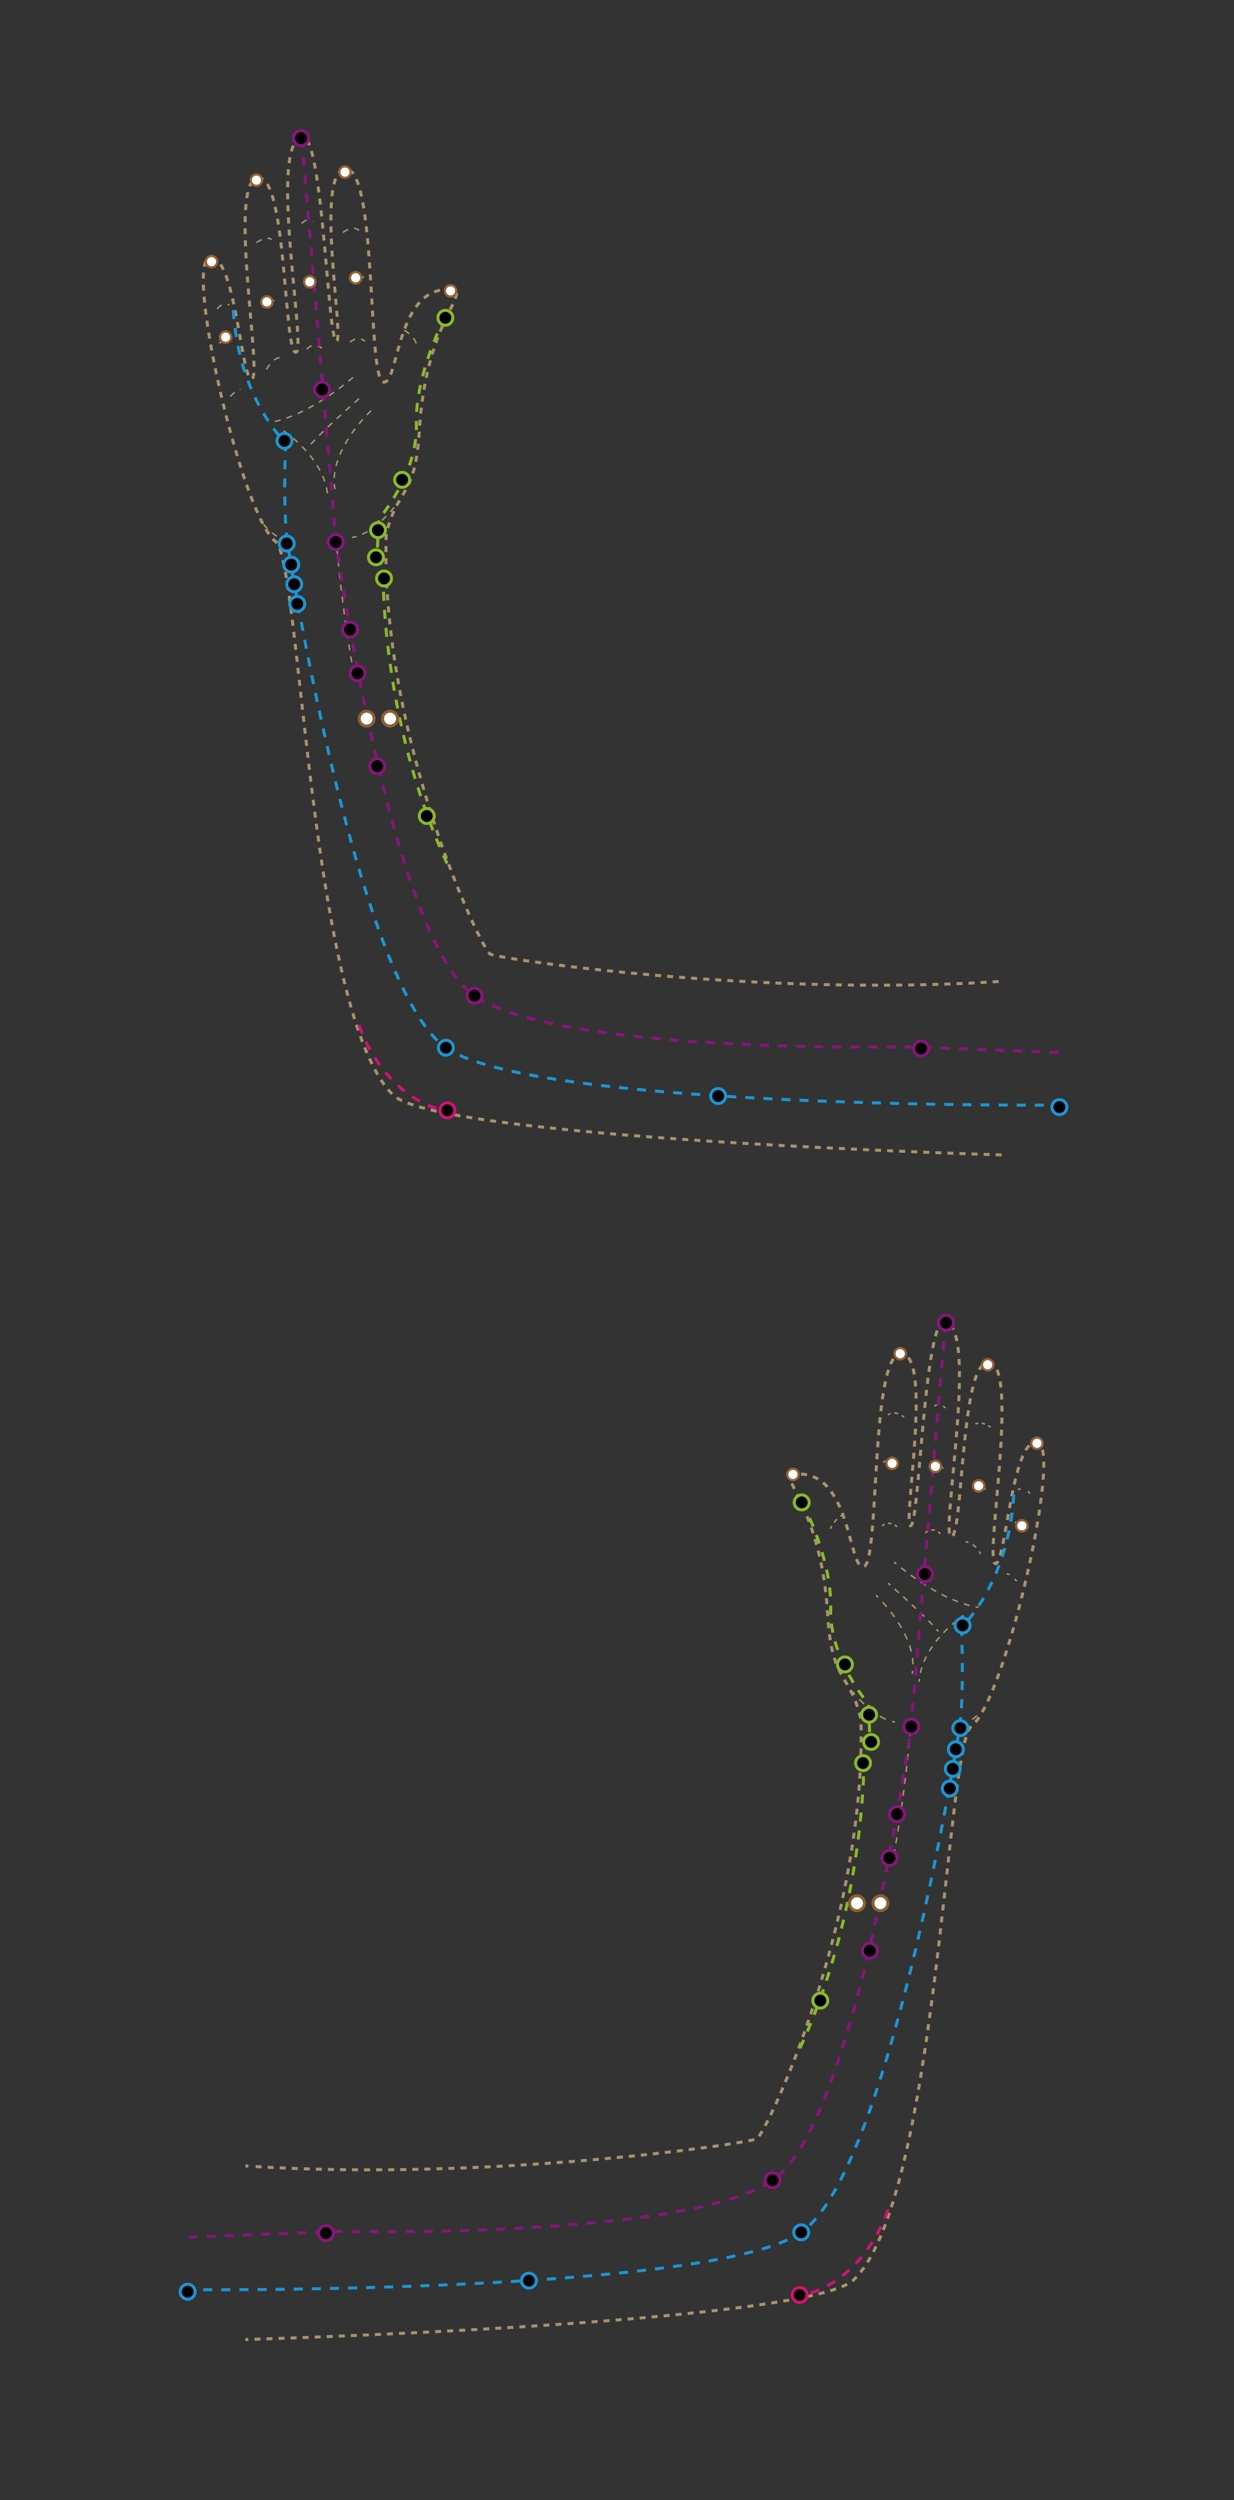 <?xml version="1.0" encoding="utf-8"?>
<!-- Generator: Adobe Illustrator 16.0.0, SVG Export Plug-In . SVG Version: 6.00 Build 0)  -->
<!DOCTYPE svg PUBLIC "-//W3C//DTD SVG 1.1//EN" "http://www.w3.org/Graphics/SVG/1.1/DTD/svg11.dtd">
<svg version="1.1" xmlns="http://www.w3.org/2000/svg" xmlns:xlink="http://www.w3.org/1999/xlink" x="0px" y="0px" width="409px"
	 height="828px" viewBox="0 0 409 828" enable-background="new 0 0 409 828" xml:space="preserve">
<rect x="0" y="0" width="409" height="828" fill="#333333" stroke="none"/>
<g id="svg-youshouxin">
	<g id="all">
		<g id="shenti">
			<path fill="none" stroke="#A8936C" stroke-miterlimit="10" stroke-dasharray="2" d="M332,382.5c0,0-183.666-5.167-201.333-19.5
				c-27.833-25.667-31-176.333-39.167-183.5C80,171,61,86.333,69.5,85.5c8.5-2.167,10.5,41.167,14,40s-8.167-65.833,2-66.5
				C95,57.333,94,116,98,116.667s-9.667-71,2.5-71.167c6.5,0.167,8.167,67.5,11,67.5s-7.5-56.333,3-57s7.167,69,12.5,70.5
				c5.334,1.5,4-33.167,23.5-30.5c4.167,2-9.5,12-11.5,46.5c-1.334,22.833-7.334,18.833-11,34.5c-2,66.333,31.333,137.333,34.5,139
				s90.167,14.333,169.5,9"/>
			<path fill="none" stroke="#A8936C" stroke-width="0.5" stroke-miterlimit="10" stroke-dasharray="2" d="M117,125
				c0,0-14.667,13-28,15"/>
			<path fill="none" stroke="#A8936C" stroke-width="0.5" stroke-miterlimit="10" stroke-dasharray="2" d="M119,132
				c0,0-13.667,12-16.667,16"/>
			<path fill="none" stroke="#A8936C" stroke-width="0.5" stroke-miterlimit="10" stroke-dasharray="2" d="M123,136
				c0,0-14.333,13.333-12,26"/>
			<path fill="none" stroke="#A8936C" stroke-width="0.5" stroke-miterlimit="10" stroke-dasharray="2" d="M94,142.667
				c0,0,14,9.333,14.667,22"/>
			<path fill="none" stroke="#A8936C" stroke-width="0.5" stroke-miterlimit="10" stroke-dasharray="2" d="M130.667,168
				c0,0-7,9-14,10"/>
			<path fill="none" stroke="#A8936C" stroke-width="0.5" stroke-miterlimit="10" stroke-dasharray="2" d="M87.333,173.667
				c0,0,5.333,6.333,10.333,6"/>
			<path fill="none" stroke="#A8936C" stroke-width="0.5" stroke-miterlimit="10" stroke-dasharray="2" d="M134,109.333
				c0,0,3.666,2.333,4,4.667"/>
			<path fill="none" stroke="#A8936C" stroke-width="0.5" stroke-miterlimit="10" stroke-dasharray="2" d="M115.667,92.333
				c0,0,3.667-1.667,5-0.333"/>
			<path fill="none" stroke="#A8936C" stroke-width="0.5" stroke-miterlimit="10" stroke-dasharray="2" d="M113.667,77
				c0,0,3.333-2.667,5.333-0.667"/>
			<path fill="none" stroke="#A8936C" stroke-width="0.5" stroke-miterlimit="10" stroke-dasharray="2" d="M116,113.333
				c0,0,2.333-2.333,5-0.333"/>
			<path fill="none" stroke="#A8936C" stroke-width="0.5" stroke-miterlimit="10" stroke-dasharray="2" d="M101.667,115.667
				c0,0,2-2.667,5-0.333"/>
			<path fill="none" stroke="#A8936C" stroke-width="0.5" stroke-miterlimit="10" stroke-dasharray="2" d="M100.667,94c0,0,2-2,4-1"
				/>
			<path fill="none" stroke="#A8936C" stroke-width="0.5" stroke-miterlimit="10" stroke-dasharray="2" d="M100,74
				c0,0,1.667-2,3.667-0.667"/>
			<path fill="none" stroke="#A8936C" stroke-width="0.5" stroke-miterlimit="10" stroke-dasharray="2" d="M85,80.333
				c0,0,3.333-2.333,5-1"/>
			<path fill="none" stroke="#A8936C" stroke-width="0.5" stroke-miterlimit="10" stroke-dasharray="2" d="M86.667,101
				c0,0,2.333-2,4.333-1.333"/>
			<path fill="none" stroke="#A8936C" stroke-width="0.5" stroke-miterlimit="10" stroke-dasharray="2" d="M88.333,122.333
				c0,0,2-4,5-4"/>
			<path fill="none" stroke="#A8936C" stroke-width="0.5" stroke-miterlimit="10" stroke-dasharray="2" d="M72,102.333
				c0,0,1.333-2.333,4-1.333"/>
			<path fill="none" stroke="#A8936C" stroke-width="0.5" stroke-miterlimit="10" stroke-dasharray="2" d="M72.667,113.667
				c0,0,3.333-2.334,4.333-1.667"/>
			<path fill="none" stroke="#A8936C" stroke-width="0.5" stroke-miterlimit="10" stroke-dasharray="2" d="M76.333,131.333
				c0,0,2.333-2.667,3.333-2.333"/>
			<path fill="none" stroke="#A8936C" stroke-width="0.5" stroke-miterlimit="10" stroke-dasharray="2" d="M111.667,181.666
				c0,0,2,23.334,6,43.334"/>
		</g>
		<g id="jingluo">
			<path id="Pericardium-2_1_" fill="none" stroke="#88157B" stroke-miterlimit="10" stroke-dasharray="3,3" d="M100,46
				l11.333,133.333c0,0,18,130,45.333,150S300,346.667,300,346.667l53.333,2"/>
			<path id="Heart-2_1_" fill="none" stroke="#1B96D4" stroke-miterlimit="10" stroke-dasharray="3,3" d="M77.333,102.667
				c1.667,29.333,17.333,44,17.333,44S93.667,169,95.333,180s23.834,145.834,52,166.667S351.333,366,351.333,366"/>
			<path id="Lung-2_1_" fill="none" stroke="#89BA28" stroke-miterlimit="10" stroke-dasharray="3,3" d="M147.5,105
				c0,0-10,19-9.5,35.5S125.5,172,125.5,172l-0.5,12l2,5.5c0,0-1,48.499,21.334,96.832"/>
			<path id="SmallIntestine-2_1_" fill="none" stroke="#D31176" stroke-miterlimit="10" stroke-dasharray="3,3" d="M119,339.5
				c0,0,8,26,32,29"/>
		</g>
		<g id="xuewei">
			<circle id="HT8-2" stroke="#1B96D4" stroke-miterlimit="10" cx="94.28" cy="146" r="2.469"/>
			<circle id="HT7-2" stroke="#1B96D4" stroke-miterlimit="10" cx="95.03" cy="180" r="2.469"/>
			<circle id="HT6-2" stroke="#1B96D4" stroke-miterlimit="10" cx="96.53" cy="187" r="2.469"/>
			<circle id="HT5-2" stroke="#1B96D4" stroke-miterlimit="10" cx="97.53" cy="193.5" r="2.469"/>
			<circle id="HT4-2" stroke="#1B96D4" stroke-miterlimit="10" cx="98.53" cy="200" r="2.469"/>
			<circle id="HT3-2" stroke="#1B96D4" stroke-miterlimit="10" cx="147.78" cy="347" r="2.469"/>
			<circle id="HT2-2" stroke="#1B96D4" stroke-miterlimit="10" cx="238.03" cy="363" r="2.469"/>
			<circle id="HT1-2" stroke="#1B96D4" stroke-miterlimit="10" cx="351.137" cy="366.667" r="2.469"/>
			<circle id="PC9-2" stroke="#88157B" stroke-miterlimit="10" cx="99.78" cy="45.75" r="2.469"/>
			<circle id="EX-UE11-8" stroke="#88157B" stroke-miterlimit="10" cx="99.78" cy="45.75" r="2.469"/>
			<circle id="PC8-2" stroke="#88157B" stroke-miterlimit="10" cx="106.78" cy="129" r="2.469"/>
			<circle id="PC7-2" stroke="#88157B" stroke-miterlimit="10" cx="111.28" cy="179.5" r="2.469"/>
			<circle id="PC6-2" stroke="#88157B" stroke-miterlimit="10" cx="116.03" cy="208.5" r="2.469"/>
			<circle id="PC5-2" stroke="#88157B" stroke-miterlimit="10" cx="118.53" cy="223" r="2.469"/>
			<circle id="PC4-2" stroke="#88157B" stroke-miterlimit="10" cx="125.03" cy="253.75" r="2.469"/>
			<circle id="PC3-2" stroke="#88157B" stroke-miterlimit="10" cx="157.28" cy="329.75" r="2.469"/>
			<circle id="PC2-2" stroke="#88157B" stroke-miterlimit="10" cx="305.28" cy="347.25" r="2.469"/>
			<circle id="LU11-2" stroke="#89BA28" stroke-miterlimit="10" cx="147.614" cy="105.25" r="2.469"/>
			<circle id="LU10-2" stroke="#89BA28" stroke-miterlimit="10" cx="133.281" cy="158.917" r="2.469"/>
			<circle id="LU9-2" stroke="#89BA28" stroke-miterlimit="10" cx="125.281" cy="175.583" r="2.469"/>
			<circle id="LU8-2" stroke="#89BA28" stroke-miterlimit="10" cx="124.614" cy="184.583" r="2.469"/>
			<circle id="LU7-2" stroke="#89BA28" stroke-miterlimit="10" cx="127.281" cy="191.583" r="2.469"/>
			<circle id="LU6-2" stroke="#89BA28" stroke-miterlimit="10" cx="141.449" cy="270.25" r="2.469"/>
			<circle id="SI8-2" stroke="#D31176" stroke-miterlimit="10" cx="148.282" cy="367.75" r="2.469"/>
			<circle id="EX-UE2-3" fill="#FFFFFF" stroke="#8E5E32" stroke-miterlimit="10" cx="121.53" cy="238" r="2.469"/>
			<circle id="EX-UE2-4" fill="#FFFFFF" stroke="#8E5E32" stroke-miterlimit="10" cx="129.28" cy="238" r="2.469"/>
			
				<circle id="EX-UE11-6" fill="#FFFFFF" stroke="#956134" stroke-width="0.75" stroke-miterlimit="10" cx="149.336" cy="96.333" r="1.891"/>
			
				<circle id="EX-UE10-5" fill="#FFFFFF" stroke="#956134" stroke-width="0.75" stroke-miterlimit="10" cx="117.894" cy="92" r="1.891"/>
			
				<circle id="EX-UE11-7" fill="#FFFFFF" stroke="#956134" stroke-width="0.75" stroke-miterlimit="10" cx="114.336" cy="57" r="1.891"/>
			
				<circle id="EX-UE10-6" fill="#FFFFFF" stroke="#956134" stroke-width="0.75" stroke-miterlimit="10" cx="102.669" cy="93.333" r="1.891"/>
			
				<circle id="EX-UE11-9" fill="#FFFFFF" stroke="#956134" stroke-width="0.75" stroke-miterlimit="10" cx="85.003" cy="59.667" r="1.891"/>
			
				<circle id="EX-UE10-7" fill="#FFFFFF" stroke="#956134" stroke-width="0.75" stroke-miterlimit="10" cx="88.446" cy="100" r="1.891"/>
			
				<circle id="EX-UE11-10" fill="#FFFFFF" stroke="#956134" stroke-width="0.75" stroke-miterlimit="10" cx="70.112" cy="86.667" r="1.891"/>
			
				<circle id="EX-UE10-8" fill="#FFFFFF" stroke="#956134" stroke-width="0.75" stroke-miterlimit="10" cx="74.779" cy="111.667" r="1.891"/>
		</g>
	</g>
</g>
<g id="svg-zuoshouxin">
	<g id="all_3_">
		<g id="shenti_3_">
			<g>
				<g>
					<path fill="none" stroke="#A8936C" stroke-miterlimit="10" d="M81.334,774.833c0,0,0.341-0.01,0.995-0.029"/>
					<path fill="none" stroke="#A8936C" stroke-miterlimit="10" stroke-dasharray="1.998,1.998" d="M84.322,774.743
						c23.788-0.742,182.011-6.159,198.345-19.41c27.833-25.667,31-176.333,39.167-183.5c11.5-8.5,30.5-93.167,22-94
						c-8.5-2.167-10.5,41.167-14,40s8.166-65.833-2-66.5c-9.5-1.667-8.5,56.999-12.5,57.667c-4,0.666,9.666-71-2.5-71.167
						c-6.5,0.167-8.167,67.5-11,67.5c-2.834,0,7.5-56.333-3-57s-7.167,69-12.5,70.5c-5.334,1.5-4-33.167-23.5-30.5
						c-4.167,2,9.5,12,11.5,46.5c1.334,22.833,7.334,18.833,11,34.5c2,66.333-31.333,137.333-34.5,139
						c-3.141,1.653-88.709,14.12-167.496,9.131"/>
					<path fill="none" stroke="#A8936C" stroke-miterlimit="10" d="M82.332,717.399c-0.333-0.022-0.665-0.044-0.998-0.066"/>
				</g>
			</g>
			<g>
				<g>
					<path fill="none" stroke="#A8936C" stroke-width="0.5" stroke-miterlimit="10" d="M296.334,517.333
						c0,0,0.266,0.235,0.758,0.647"/>
					<path fill="none" stroke="#A8936C" stroke-width="0.5" stroke-miterlimit="10" stroke-dasharray="2.008,2.008" d="
						M298.645,519.245c4.348,3.452,14.169,10.565,23.713,12.716"/>
					<path fill="none" stroke="#A8936C" stroke-width="0.5" stroke-miterlimit="10" d="M323.35,532.166
						c0.329,0.063,0.657,0.118,0.984,0.167"/>
				</g>
			</g>
			<g>
				<g>
					<path fill="none" stroke="#A8936C" stroke-width="0.5" stroke-miterlimit="10" d="M294.334,524.333c0,0,0.271,0.238,0.747,0.66
						"/>
					<path fill="none" stroke="#A8936C" stroke-width="0.5" stroke-miterlimit="10" stroke-dasharray="1.92,1.92" d="
						M296.514,526.269c3.429,3.065,10.018,9.048,13.223,12.569"/>
					<path fill="none" stroke="#A8936C" stroke-width="0.5" stroke-miterlimit="10" d="M310.372,539.557
						c0.242,0.283,0.453,0.544,0.628,0.776"/>
				</g>
			</g>
			<g>
				<g>
					<path fill="none" stroke="#A8936C" stroke-width="0.5" stroke-miterlimit="10" d="M290.334,528.333
						c0,0,0.263,0.244,0.711,0.698"/>
					<path fill="none" stroke="#A8936C" stroke-width="0.5" stroke-miterlimit="10" stroke-dasharray="2.129,2.129" d="
						M292.505,530.579c3.631,4.014,10.5,12.833,10.066,21.695"/>
					<path fill="none" stroke="#A8936C" stroke-width="0.5" stroke-miterlimit="10" d="M302.482,553.343
						c-0.038,0.33-0.088,0.66-0.148,0.99"/>
				</g>
			</g>
			<g>
				<g>
					<path fill="none" stroke="#A8936C" stroke-width="0.5" stroke-miterlimit="10" d="M319.334,535c0,0-0.299,0.199-0.812,0.579"/>
					<path fill="none" stroke="#A8936C" stroke-width="0.5" stroke-miterlimit="10" stroke-dasharray="1.945,1.945" d="
						M316.991,536.774c-3.73,3.051-10.741,9.79-12.112,18.258"/>
					<path fill="none" stroke="#A8936C" stroke-width="0.5" stroke-miterlimit="10" d="M304.747,556.001
						c-0.035,0.331-0.063,0.664-0.08,0.999"/>
				</g>
			</g>
			<g>
				<g>
					<path fill="none" stroke="#A8936C" stroke-width="0.5" stroke-miterlimit="10" d="M282.667,560.333c0,0,0.225,0.289,0.635,0.77
						"/>
					<path fill="none" stroke="#A8936C" stroke-width="0.5" stroke-miterlimit="10" stroke-dasharray="2.22,2.22" d="
						M284.786,562.751c2.217,2.337,5.915,5.717,9.831,7.074"/>
					<path fill="none" stroke="#A8936C" stroke-width="0.5" stroke-miterlimit="10" d="M295.688,570.143
						c0.326,0.08,0.652,0.144,0.979,0.19"/>
				</g>
			</g>
			<g>
				<g>
					<path fill="none" stroke="#A8936C" stroke-width="0.5" stroke-miterlimit="10" d="M326,566c0,0-0.242,0.288-0.672,0.737"/>
					<path fill="none" stroke="#A8936C" stroke-width="0.5" stroke-miterlimit="10" stroke-dasharray="2.062,2.062" d="
						M323.847,568.169c-1.566,1.399-3.816,3.062-6.161,3.636"/>
					<path fill="none" stroke="#A8936C" stroke-width="0.5" stroke-miterlimit="10" d="M316.666,571.982
						c-0.333,0.032-0.667,0.04-0.999,0.018"/>
				</g>
			</g>
			<g>
				<g>
					<path fill="none" stroke="#A8936C" stroke-width="0.5" stroke-miterlimit="10" d="M279.334,501.666
						c0,0-0.336,0.214-0.813,0.576"/>
					<path fill="none" stroke="#A8936C" stroke-width="0.5" stroke-miterlimit="10" stroke-dasharray="1.431,1.431" d="
						M277.423,503.158c-0.51,0.469-1.028,1.019-1.424,1.606"/>
					<path fill="none" stroke="#A8936C" stroke-width="0.5" stroke-miterlimit="10" d="M275.64,505.383
						c-0.152,0.313-0.26,0.631-0.306,0.95"/>
				</g>
			</g>
			<g>
				<g>
					<path fill="none" stroke="#A8936C" stroke-width="0.5" stroke-miterlimit="10" d="M297.667,484.666
						c0,0-0.376-0.171-0.931-0.359"/>
					<path fill="none" stroke="#A8936C" stroke-width="0.5" stroke-miterlimit="10" stroke-dasharray="1.083,1.083" d="
						M295.696,484.006c-0.524-0.122-1.09-0.207-1.61-0.187"/>
					<path fill="none" stroke="#A8936C" stroke-width="0.5" stroke-miterlimit="10" d="M293.55,483.884
						c-0.345,0.074-0.649,0.216-0.883,0.449"/>
				</g>
			</g>
			<g>
				<g>
					<path fill="none" stroke="#A8936C" stroke-width="0.5" stroke-miterlimit="10" d="M299.667,469.333
						c0,0-0.323-0.259-0.829-0.555"/>
					<path fill="none" stroke="#A8936C" stroke-width="0.5" stroke-miterlimit="10" stroke-dasharray="1.287,1.287" d="
						M297.678,468.222c-0.591-0.218-1.25-0.358-1.887-0.275"/>
					<path fill="none" stroke="#A8936C" stroke-width="0.5" stroke-miterlimit="10" d="M295.161,468.11
						c-0.291,0.119-0.57,0.299-0.827,0.556"/>
				</g>
			</g>
			<g>
				<g>
					<path fill="none" stroke="#A8936C" stroke-width="0.5" stroke-miterlimit="10" d="M297.334,505.666c0,0-0.298-0.298-0.803-0.59
						"/>
					<path fill="none" stroke="#A8936C" stroke-width="0.5" stroke-miterlimit="10" stroke-dasharray="1.158,1.158" d="
						M295.466,504.636c-0.507-0.13-1.09-0.168-1.719-0.005"/>
					<path fill="none" stroke="#A8936C" stroke-width="0.5" stroke-miterlimit="10" d="M293.196,504.822
						c-0.281,0.124-0.57,0.291-0.862,0.511"/>
				</g>
			</g>
			<g>
				<g>
					<path fill="none" stroke="#A8936C" stroke-width="0.5" stroke-miterlimit="10" d="M311.667,508c0,0-0.258-0.344-0.728-0.677"/>
					<path fill="none" stroke="#A8936C" stroke-width="0.5" stroke-miterlimit="10" stroke-dasharray="1.208,1.208" d="
						M309.857,506.808c-0.508-0.134-1.109-0.151-1.787,0.076"/>
					<path fill="none" stroke="#A8936C" stroke-width="0.5" stroke-miterlimit="10" d="M307.508,507.123
						c-0.271,0.139-0.551,0.317-0.841,0.543"/>
				</g>
			</g>
			<g>
				<g>
					<path fill="none" stroke="#A8936C" stroke-width="0.5" stroke-miterlimit="10" d="M312.667,486.333
						c0,0-0.302-0.302-0.788-0.612"/>
					<path fill="none" stroke="#A8936C" stroke-width="0.5" stroke-miterlimit="10" d="M309.626,485.063
						c-0.313,0.026-0.637,0.109-0.959,0.271"/>
				</g>
			</g>
			<g>
				<g>
					<path fill="none" stroke="#A8936C" stroke-width="0.5" stroke-miterlimit="10" d="M313.334,466.333
						c0,0-0.283-0.341-0.758-0.646"/>
					<path fill="none" stroke="#A8936C" stroke-width="0.5" stroke-miterlimit="10" d="M310.578,465.264
						c-0.292,0.066-0.598,0.193-0.911,0.402"/>
				</g>
			</g>
			<g>
				<g>
					<path fill="none" stroke="#A8936C" stroke-width="0.5" stroke-miterlimit="10" d="M328.334,472.666
						c0,0-0.338-0.236-0.852-0.516"/>
					<path fill="none" stroke="#A8936C" stroke-width="0.5" stroke-miterlimit="10" stroke-dasharray="1.132,1.132" d="
						M326.458,471.666c-0.522-0.209-1.097-0.376-1.646-0.406"/>
					<path fill="none" stroke="#A8936C" stroke-width="0.5" stroke-miterlimit="10" d="M324.245,471.282
						c-0.333,0.05-0.644,0.17-0.911,0.384"/>
				</g>
			</g>
			<g>
				<g>
					<path fill="none" stroke="#A8936C" stroke-width="0.5" stroke-miterlimit="10" d="M326.667,493.333
						c0,0-0.315-0.271-0.813-0.579"/>
					<path fill="none" stroke="#A8936C" stroke-width="0.5" stroke-miterlimit="10" d="M323.324,491.866
						c-0.331-0.013-0.665,0.025-0.99,0.134"/>
				</g>
			</g>
			<g>
				<g>
					<path fill="none" stroke="#A8936C" stroke-width="0.5" stroke-miterlimit="10" d="M325,514.666c0,0-0.179-0.357-0.51-0.858"/>
					<path fill="none" stroke="#A8936C" stroke-width="0.5" stroke-miterlimit="10" stroke-dasharray="1.565,1.565" d="
						M323.537,512.567c-0.5-0.556-1.115-1.101-1.823-1.464"/>
					<path fill="none" stroke="#A8936C" stroke-width="0.5" stroke-miterlimit="10" d="M320.991,510.812
						c-0.316-0.093-0.647-0.146-0.991-0.146"/>
				</g>
			</g>
			<g>
				<g>
					<path fill="none" stroke="#A8936C" stroke-width="0.5" stroke-miterlimit="10" d="M341.334,494.666
						c0,0-0.215-0.375-0.644-0.761"/>
					<path fill="none" stroke="#A8936C" stroke-width="0.5" stroke-miterlimit="10" d="M338.305,493.1
						c-0.301,0.03-0.625,0.104-0.971,0.233"/>
				</g>
			</g>
			<g>
				<g>
					<path fill="none" stroke="#A8936C" stroke-width="0.5" stroke-miterlimit="10" d="M340.667,506c0,0-0.341-0.239-0.838-0.542"/>
					<path fill="none" stroke="#A8936C" stroke-width="0.5" stroke-miterlimit="10" d="M337.308,504.28
						c-0.4-0.096-0.747-0.099-0.974,0.053"/>
				</g>
			</g>
			<g>
				<g>
					<path fill="none" stroke="#A8936C" stroke-width="0.5" stroke-miterlimit="10" d="M337,523.666c0,0-0.28-0.32-0.688-0.726"/>
					<path fill="none" stroke="#A8936C" stroke-width="0.5" stroke-miterlimit="10" d="M334.614,521.56
						c-0.361-0.205-0.696-0.311-0.947-0.227"/>
				</g>
			</g>
			<g>
				<g>
					<path fill="none" stroke="#A8936C" stroke-width="0.5" stroke-miterlimit="10" d="M301.667,573.999
						c0,0-0.029,0.347-0.089,0.991"/>
					<path fill="none" stroke="#A8936C" stroke-width="0.5" stroke-miterlimit="10" stroke-dasharray="1.989,1.989" d="
						M301.39,576.968c-0.646,6.62-2.426,23.208-5.338,38.4"/>
					<path fill="none" stroke="#A8936C" stroke-width="0.5" stroke-miterlimit="10" d="M295.861,616.353
						c-0.064,0.328-0.129,0.654-0.194,0.98"/>
				</g>
			</g>
		</g>
		<g id="jingluo_3_">
			<path id="Pericardium-1_2_" fill="none" stroke="#88157B" stroke-miterlimit="10" stroke-dasharray="3,3" d="M313.334,438.333
				L302,571.666c0,0-18,130-45.333,150S113.334,739,113.334,739l-53.333,2"/>
			<path id="Heart-1_2_" fill="none" stroke="#1B96D4" stroke-miterlimit="10" stroke-dasharray="3,3" d="M336,495
				c-1.666,29.333-17.333,44-17.333,44s1,22.333-0.667,33.333c-1.666,11-23.834,145.834-52,166.667S62.001,758.333,62.001,758.333"
				/>
			<path id="Lung-1_2_" fill="none" stroke="#89BA28" stroke-miterlimit="10" stroke-dasharray="3,3" d="M265.834,497.333
				c0,0,10,19,9.5,35.5s12.5,31.5,12.5,31.5l0.5,12l-2,5.5c0,0,1,48.499-21.334,96.832"/>
			<path id="SmallIntestine-1_2_" fill="none" stroke="#D31176" stroke-miterlimit="10" stroke-dasharray="3,3" d="M294.334,731.833
				c0,0-8,26-32,29"/>
		</g>
		<g id="xuewei_3_">
			<circle id="HT8-1_2_" stroke="#1B96D4" stroke-miterlimit="10" cx="319.054" cy="538.333" r="2.469"/>
			<circle id="HT7-1_2_" stroke="#1B96D4" stroke-miterlimit="10" cx="318.304" cy="572.333" r="2.469"/>
			<circle id="HT6-1_2_" stroke="#1B96D4" stroke-miterlimit="10" cx="316.804" cy="579.333" r="2.469"/>
			<circle id="HT5-1_2_" stroke="#1B96D4" stroke-miterlimit="10" cx="315.804" cy="585.833" r="2.469"/>
			<circle id="HT4-1_2_" stroke="#1B96D4" stroke-miterlimit="10" cx="314.804" cy="592.333" r="2.469"/>
			<circle id="HT3-1_2_" stroke="#1B96D4" stroke-miterlimit="10" cx="265.554" cy="739.333" r="2.469"/>
			<circle id="HT2-1_2_" stroke="#1B96D4" stroke-miterlimit="10" cx="175.304" cy="755.333" r="2.469"/>
			<circle id="HT1-1_2_" stroke="#1B96D4" stroke-miterlimit="10" cx="62.197" cy="759" r="2.469"/>
			<circle id="PC9-1" stroke="#88157B" stroke-miterlimit="10" cx="313.554" cy="438.083" r="2.469"/>
			<circle id="EX-UE11-3" stroke="#88157B" stroke-miterlimit="10" cx="313.554" cy="438.083" r="2.469"/>
			<circle id="PC8-1_1_" stroke="#88157B" stroke-miterlimit="10" cx="306.554" cy="521.333" r="2.469"/>
			<circle id="PC7-1_2_" stroke="#88157B" stroke-miterlimit="10" cx="302.054" cy="571.833" r="2.469"/>
			<circle id="PC6-1_2_" stroke="#88157B" stroke-miterlimit="10" cx="297.304" cy="600.833" r="2.469"/>
			<circle id="PC5-1_2_" stroke="#88157B" stroke-miterlimit="10" cx="294.804" cy="615.333" r="2.469"/>
			<circle id="PC4-1_2_" stroke="#88157B" stroke-miterlimit="10" cx="288.304" cy="646.083" r="2.469"/>
			<circle id="PC3-1_2_" stroke="#88157B" stroke-miterlimit="10" cx="256.054" cy="722.083" r="2.469"/>
			<circle id="PC2-1_2_" stroke="#88157B" stroke-miterlimit="10" cx="108.054" cy="739.583" r="2.469"/>
			<circle id="LU11-1_2_" stroke="#89BA28" stroke-miterlimit="10" cx="265.72" cy="497.583" r="2.469"/>
			<circle id="LU10-1_2_" stroke="#89BA28" stroke-miterlimit="10" cx="280.053" cy="551.25" r="2.469"/>
			<circle id="LU9-1_2_" stroke="#89BA28" stroke-miterlimit="10" cx="288.053" cy="567.916" r="2.469"/>
			<circle id="LU8-1_2_" stroke="#89BA28" stroke-miterlimit="10" cx="288.72" cy="576.916" r="2.469"/>
			<circle id="LU7-1_2_" stroke="#89BA28" stroke-miterlimit="10" cx="286.053" cy="583.916" r="2.469"/>
			<circle id="LU6-1_2_" stroke="#89BA28" stroke-miterlimit="10" cx="271.885" cy="662.583" r="2.469"/>
			<circle id="SI8-1_2_" stroke="#D31176" stroke-miterlimit="10" cx="265.052" cy="760.083" r="2.469"/>
			<circle id="EX-UE2-1_2_" fill="#FFFFFF" stroke="#8E5E32" stroke-miterlimit="10" cx="291.804" cy="630.333" r="2.469"/>
			<circle id="EX-UE2-2_2_" fill="#FFFFFF" stroke="#8E5E32" stroke-miterlimit="10" cx="284.054" cy="630.333" r="2.469"/>
			
				<circle id="EX-UE11-2_2_" fill="#FFFFFF" stroke="#956134" stroke-width="0.75" stroke-miterlimit="10" cx="298.365" cy="448.335" r="1.891"/>
			
				<circle id="EX-UE11-4_1_" fill="#FFFFFF" stroke="#956134" stroke-width="0.75" stroke-miterlimit="10" cx="327.365" cy="452.002" r="1.891"/>
			
				<circle id="EX-UE10-4_2_" fill="#FFFFFF" stroke="#956134" stroke-width="0.75" stroke-miterlimit="10" cx="338.698" cy="505.335" r="1.891"/>
			
				<circle id="EX-UE11-5_2_" fill="#FFFFFF" stroke="#956134" stroke-width="0.75" stroke-miterlimit="10" cx="343.698" cy="478.002" r="1.891"/>
			
				<circle id="EX-UE11-1_1_" fill="#FFFFFF" stroke="#956134" stroke-width="0.75" stroke-miterlimit="10" cx="262.808" cy="488.335" r="1.891"/>
			
				<circle id="EX-UE10-2_2_" fill="#FFFFFF" stroke="#956134" stroke-width="0.75" stroke-miterlimit="10" cx="310.032" cy="485.668" r="1.891"/>
			
				<circle id="EX-UE10-1_2_" fill="#FFFFFF" stroke="#956134" stroke-width="0.75" stroke-miterlimit="10" cx="295.699" cy="484.668" r="1.891"/>
			
				<circle id="EX-UE10-3_2_" fill="#FFFFFF" stroke="#956134" stroke-width="0.75" stroke-miterlimit="10" cx="324.365" cy="492.111" r="1.891"/>
		</g>
	</g>
</g>
</svg>
